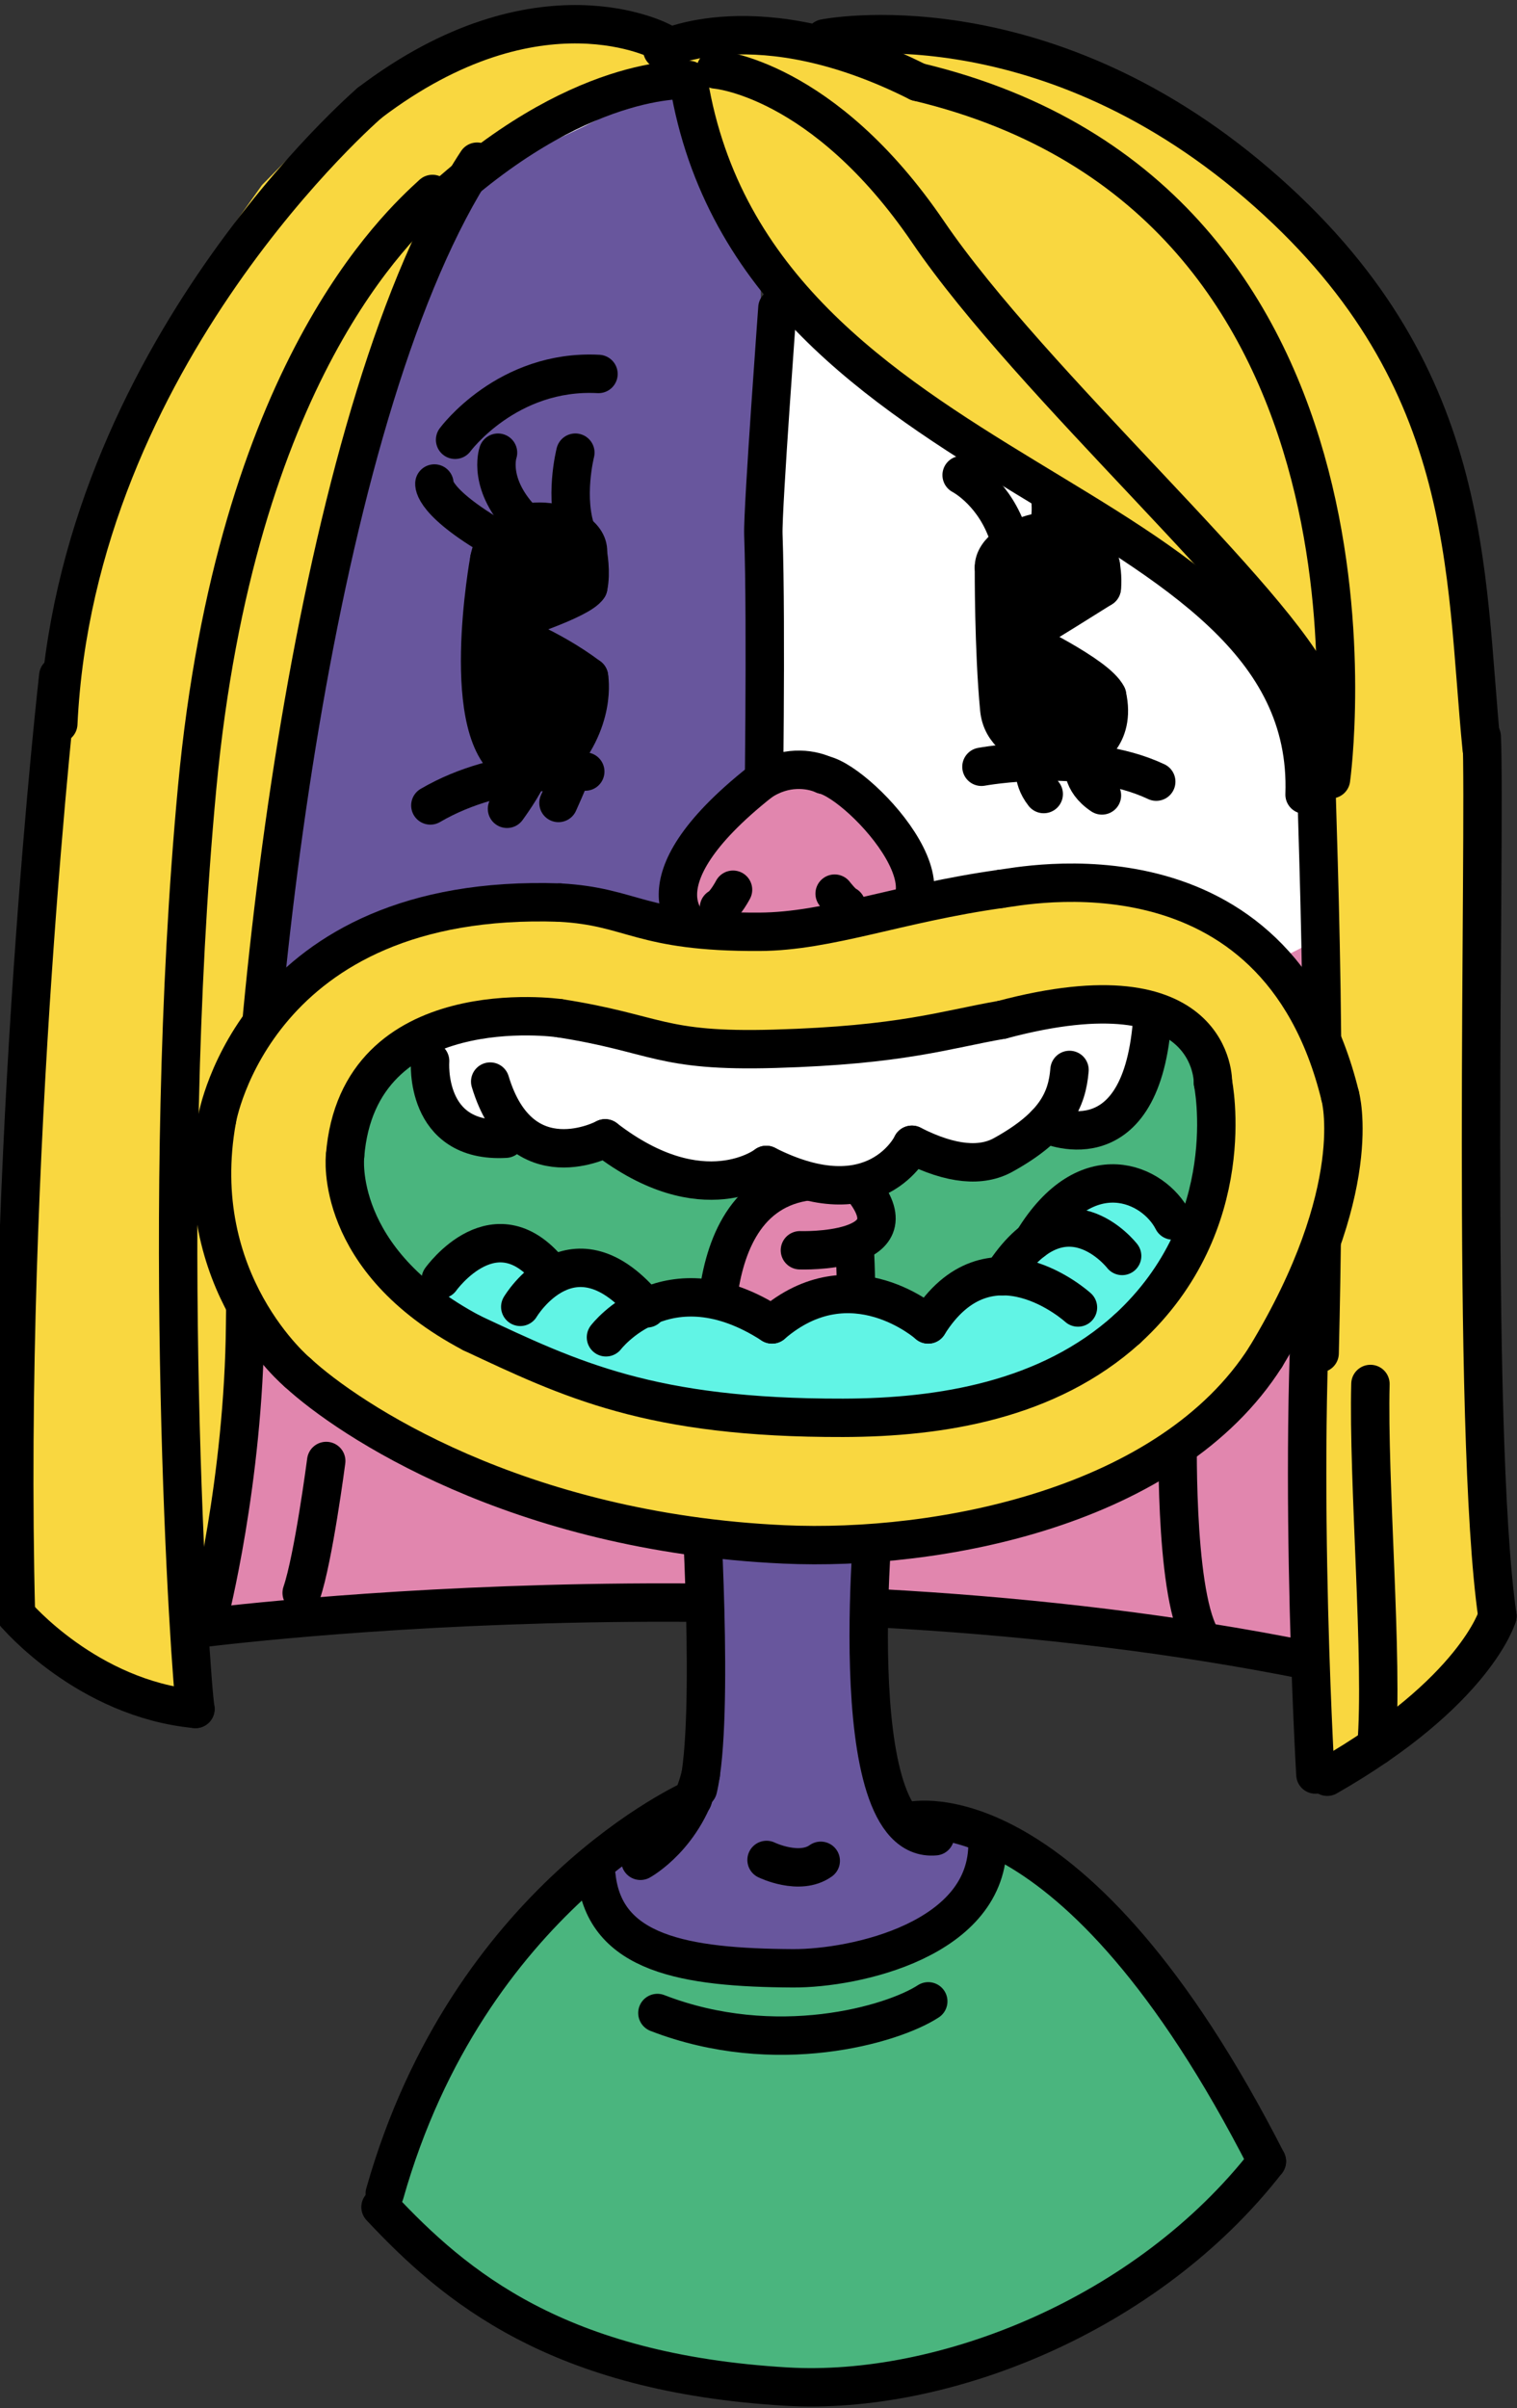 <svg version="1.1" xmlns="http://www.w3.org/2000/svg" xmlns:xlink="http://www.w3.org/1999/xlink" x="0px" y="0px"
	 viewBox="0 0 336 533.333" style="enable-background:new 0 0 336 533.333;" xml:space="preserve">
<rect x="0" y="0" width="336" height="533.333" fill="#333333" stroke="none"/>
<g id="n3601">
	<g>
		<polygon style="fill-rule:evenodd;clip-rule:evenodd;fill:#F9D740;" points="41.38,350.487 48.16,351.39 50.376,340.073 
			52.433,325.021 53.771,308.932 54.335,289.345 54.964,266.485 56.199,242.994 57.931,220.243 60.642,193.652 64.068,167.703 
			68.045,143.676 72.423,122.087 77.812,100.386 82.896,83.569 91.548,61.053 95.857,52.133 89.972,49.809 83.632,56.753 
			74.726,67.351 65.927,82.832 59.507,98.029 54.851,113.667 50.629,129.669 48.05,143.385 44.757,164.071 42.939,182.633 
			41.843,197.333 40.937,212.968 40.129,232.553 39.587,256.037 39.455,278.228 39.66,300.415 40,316.085 40.472,331.083 
			40.879,341.196 41.38,350.487 		"/>
		<path style="fill-rule:evenodd;clip-rule:evenodd;fill:#E186AE;" d="M61.746,184.579l-1.703,14.341l-1.564,15.959l-1.793,20.984
			l-1.104,18.877l-0.744,15.037l-0.502,19.569l-0.564,19.587l-1.338,16.089l-1.512,11.622L48.16,351.39l-6.719,0.262l0.252,9.285
			l17.801-2.342l30.059-2.814l30.377-1.699l33.828-0.595l26.994,0.537l29.748,1.709l27.588,2.732l20.332,2.796l13.648,2.286
			l18.125,1.856l-0.531-21.253l-0.059-30.665l0.892-25.931l1.863-26.625l0.58-21.834l0.586-25.807l0.246-18.942l-0.033-10.925
			c0,0-29.401-19.049-87.438-15.792c-10.86,0.609-45.267,3.906-56.814,3.675C118.142,170.673,92.35,195.526,61.746,184.579
			L61.746,184.579z"/>
		<path style="fill-rule:evenodd;clip-rule:evenodd;fill:#FFFFFF;" d="M155.412,18.702L155.412,18.702l6.947,49.256l101.718,2.519
			l24.579,98.555l1.494,14.264l0.555,19.465l0.033,5.828c0,0-39.041,22.092-85.857,24.986c-12.095,0.747-16.604,9.242-22.805,9.731
			c-11.638,0.918-16.119-6.126-28.645-6.876c-5.712-0.342-4.978-2.107-20.323-2.12c-24.722-0.021-85.677,44.12-74.361-24.387
			c-5.698,34.498,2.727-22.475,2.727-22.475l3.572-24.52l5.453-30.207l5.111-22.801l6.957-24.88l5.982-17.042l9.314-20.111
			l-2.635-2.931c0,0,5.316-4.12,7.441-5.967c2.127-1.847,16.353-10.662,16.353-10.662l10.787-4.013l14.059-2.962l6.291-0.398
			L155.412,18.702L155.412,18.702z"/>
		<g>
			<defs>
				<polygon id="SVGID_1_" points="54.008,291.957 58.426,283.273 67.344,271.737 81.943,263.056 93.252,256.51 109.412,254.936 
					124.033,256.943 135.568,257.754 130.17,240.944 134.273,226.562 145.919,213.927 161.55,203.11 173.381,201.036 
					184.845,207.629 198.937,221.46 206.536,234.967 209.535,243.929 205.618,253.019 206.261,256.752 220.893,253.399 
					236.211,251.996 254.478,253.858 270.491,260.199 280.437,267.856 289.346,279.239 294.164,288.867 297.631,284.144 
					296.35,269.658 291.477,253.973 285.857,244.924 289.707,228.089 293.555,200.803 294.804,172.579 293.466,147.993 
					289.437,123.124 281.629,96.965 270.646,73.652 257.036,53.898 236.735,35.35 214.677,24.6 192.239,20.226 170.43,28.096 
					147.763,18.763 129.245,28.05 109.458,37.47 99.763,49.429 88.548,67.997 81.763,99.429 73.068,126.148 67.793,147.702 
					67.097,169.429 64.068,189.532 63.763,208.096 60.042,225.398 60.43,244.096 55.209,254.309 53.799,263.457 56.199,276.037 
					54.43,286.096 54.008,291.957 				"/>
			</defs>
			<clipPath id="SVGID_2_">
				<use xlink:href="#SVGID_1_"  style="overflow:visible;"/>
			</clipPath>
			<polygon style="clip-path:url(#SVGID_2_);fill-rule:evenodd;clip-rule:evenodd;fill:#68569D;" points="172.273,375.756 
				-4.112,375.756 -4.112,-38.82 152.538,17.702 168.418,57.675 			"/>
		</g>
		<path style="fill-rule:evenodd;clip-rule:evenodd;fill:#4AB57E;" d="M65.363,280.076c0,0-13.5-17.5-4.5-32.5c9-15,19-28,43.5-34
			s73,2.5,73,2.5l0.5,114.5c0,0-31.5-0.5-53.5-11.5S65.363,280.076,65.363,280.076z"/>
		<path style="fill-rule:evenodd;clip-rule:evenodd;fill:#4AB57E;" d="M214.363,326.576c9.5-1.5,49.5-1,62-35.5s19.5-44.5,6.5-60.5
			s-25.5-26.5-58-20.5s-49.5,6.5-49.5,6.5l2.5,114L214.363,326.576z"/>
		
			<path style="fill-rule:evenodd;clip-rule:evenodd;fill:none;stroke:#000000;stroke-width:8.504;stroke-linecap:round;stroke-linejoin:round;stroke-miterlimit:22.926;" d="
			M172.185,68.266c0.201-2.583-3.304,44.555-3.108,50.08c0.715,20.222,0,65.786,0,65.786"/>
		
			<path style="fill:none;stroke:#000000;stroke-width:8.504;stroke-linecap:round;stroke-linejoin:round;stroke-miterlimit:22.926;" d="
			M41.693,360.937c0,0,128.184-17.387,248.559,6.929"/>
		
			<path style="fill:none;stroke:#000000;stroke-width:8.504;stroke-linecap:round;stroke-linejoin:round;stroke-miterlimit:22.926;" d="
			M260.88,315.895c0,0-0.92,35.854,4.977,46.567"/>
		
			<path style="fill:none;stroke:#000000;stroke-width:8.504;stroke-linecap:round;stroke-linejoin:round;stroke-miterlimit:22.926;" d="
			M72.255,323.565c0,0-2.812,21.542-5.438,29.212"/>
		<g>
			<polygon style="fill-rule:evenodd;clip-rule:evenodd;" points="111.931,168.314 109.394,164.762 107.466,158.967 
				106.487,151.449 106.373,143.593 106.956,134.487 107.945,126.504 109.467,120.736 112.419,117.498 118.844,115.546 
				126.239,117.045 129.379,119.553 130.368,123.517 130.479,128.964 128.095,131.781 119.838,135.432 112.661,137.923 
				112.916,140.203 118.984,142.904 125.71,146.638 130.458,149.892 130.44,154.812 129.183,159.894 127.371,163.817 
				123.714,168.941 120.54,170.931 116.981,171.299 111.931,168.314 			"/>
			<polygon style="fill-rule:evenodd;clip-rule:evenodd;" points="220.402,141.357 220.223,134.28 220.151,127.288 221.303,122.613 
				225.447,119.454 234.099,117.581 240.924,119.168 243.796,125.108 243.059,130.836 235.039,135.843 228.548,139.824 
				228.785,142.769 235.235,146.263 242.869,151.389 245.206,154.05 245.591,158.092 245.131,160.765 243.519,163.856 
				240.495,166.355 237.21,168.796 231.052,167.619 224.529,163.129 221.321,156.986 220.7,148.38 220.402,141.357 			"/>
			
				<path style="fill:none;stroke:#000000;stroke-width:8.504;stroke-linecap:round;stroke-linejoin:round;stroke-miterlimit:22.926;" d="
				M100.8,97.4c0,0,11.513-15.652,31.758-14.58"/>
			
				<path style="fill:none;stroke:#000000;stroke-width:8.504;stroke-linecap:round;stroke-linejoin:round;stroke-miterlimit:22.926;" d="
				M127.434,100.25c0,0-2.62,10.276,0.433,18.096"/>
			
				<path style="fill:none;stroke:#000000;stroke-width:8.504;stroke-linecap:round;stroke-linejoin:round;stroke-miterlimit:22.926;" d="
				M110.305,100.255c0,0-2.504,7.154,5.941,15.517"/>
			
				<path style="fill:none;stroke:#000000;stroke-width:8.504;stroke-linecap:round;stroke-linejoin:round;stroke-miterlimit:22.926;" d="
				M96.214,107.082c0,0-0.752,4.256,15.369,13.254"/>
			
				<path style="fill:none;stroke:#000000;stroke-width:8.504;stroke-linecap:round;stroke-linejoin:round;stroke-miterlimit:22.926;" d="
				M130.214,122.555c0.867-7.504-19.423-11.571-21.841,1.324"/>
			
				<path style="fill:none;stroke:#000000;stroke-width:8.504;stroke-linecap:round;stroke-linejoin:round;stroke-miterlimit:22.926;" d="
				M112.661,137.923c0,0,15.884-5.006,17.635-7.903"/>
			
				<path style="fill:none;stroke:#000000;stroke-width:8.504;stroke-linecap:round;stroke-linejoin:round;stroke-miterlimit:22.926;" d="
				M130.214,122.555c0,0,0.82,4.182,0.082,7.464"/>
			
				<path style="fill:none;stroke:#000000;stroke-width:8.504;stroke-linecap:round;stroke-linejoin:round;stroke-miterlimit:22.926;" d="
				M108.373,123.88c0,0-7.243,39.432,5.578,45.859"/>
			
				<path style="fill:none;stroke:#000000;stroke-width:8.504;stroke-linecap:round;stroke-linejoin:round;stroke-miterlimit:22.926;" d="
				M130.458,149.892c0,0,1.943,9.958-7.694,20.089"/>
			
				<path style="fill:none;stroke:#000000;stroke-width:8.504;stroke-linecap:round;stroke-linejoin:round;stroke-miterlimit:22.926;" d="
				M111.545,139.687c0,0,10.003,3.471,18.913,10.205"/>
			
				<path style="fill:none;stroke:#000000;stroke-width:8.504;stroke-linecap:round;stroke-linejoin:round;stroke-miterlimit:22.926;" d="
				M129.629,170.878c0,0-18.299-1.85-34.31,7.502"/>
			
				<path style="fill:none;stroke:#000000;stroke-width:8.504;stroke-linecap:round;stroke-linejoin:round;stroke-miterlimit:22.926;" d="
				M123.697,177.832c0,0,2.099-4.643,3.018-7.095"/>
			
				<path style="fill:none;stroke:#000000;stroke-width:8.504;stroke-linecap:round;stroke-linejoin:round;stroke-miterlimit:22.926;" d="
				M112.297,179.126c0,0,3.816-5.209,4.684-7.827"/>
			
				<path style="fill:none;stroke:#000000;stroke-width:8.504;stroke-linecap:round;stroke-linejoin:round;stroke-miterlimit:22.926;" d="
				M212.992,105.217c0,0,6.411,3.275,9.802,11.839"/>
			
				<path style="fill:none;stroke:#000000;stroke-width:8.504;stroke-linecap:round;stroke-linejoin:round;stroke-miterlimit:22.926;" d="
				M227.417,98.885c0,0,7.294,7.756,4.837,18.03"/>
			
				<path style="fill:none;stroke:#000000;stroke-width:8.504;stroke-linecap:round;stroke-linejoin:round;stroke-miterlimit:22.926;" d="
				M249.581,108.292c0,0-2.168,7.773-9.619,11.38"/>
			
				<path style="fill:none;stroke:#000000;stroke-width:8.504;stroke-linecap:round;stroke-linejoin:round;stroke-miterlimit:22.926;" d="
				M217.381,169.82c0,0,22.776-4.209,38.713,3.293"/>
			
				<path style="fill:none;stroke:#000000;stroke-width:8.504;stroke-linecap:round;stroke-linejoin:round;stroke-miterlimit:22.926;" d="
				M240.039,169.023c0,0-0.75,3.966,4.029,7.141"/>
			
				<path style="fill:none;stroke:#000000;stroke-width:8.504;stroke-linecap:round;stroke-linejoin:round;stroke-miterlimit:22.926;" d="
				M229.435,168.682c0,0-1.254,3.349,1.74,7.175"/>
			
				<path style="fill:none;stroke:#000000;stroke-width:8.504;stroke-linecap:round;stroke-linejoin:round;stroke-miterlimit:22.926;" d="
				M220.15,125.71c-0.269-7.113,20.35-13.786,23.646-0.602"/>
			
				<path style="fill:none;stroke:#000000;stroke-width:8.504;stroke-linecap:round;stroke-linejoin:round;stroke-miterlimit:22.926;" d="
				M244.035,130.223c0,0-15.031,9.462-18.105,11.131"/>
			
				<path style="fill:none;stroke:#000000;stroke-width:8.504;stroke-linecap:round;stroke-linejoin:round;stroke-miterlimit:22.926;" d="
				M243.796,125.108c0,0,0.532,2.863,0.239,5.115"/>
			
				<path style="fill:none;stroke:#000000;stroke-width:8.504;stroke-linecap:round;stroke-linejoin:round;stroke-miterlimit:22.926;" d="
				M220.15,125.71c0,0-0.083,18.142,1.172,31.277c0.515,5.394,4.865,7.506,9.731,10.632"/>
			
				<path style="fill:none;stroke:#000000;stroke-width:8.504;stroke-linecap:round;stroke-linejoin:round;stroke-miterlimit:22.926;" d="
				M225.93,141.354c0,0,17.087,8.11,19.276,12.696"/>
			
				<path style="fill:none;stroke:#000000;stroke-width:8.504;stroke-linecap:round;stroke-linejoin:round;stroke-miterlimit:22.926;" d="
				M240.495,166.355c0,0,6.807-2.973,4.711-12.305"/>
		</g>
		<g>
			<path style="fill-rule:evenodd;clip-rule:evenodd;fill:#F9D740;" d="M43.285,378.48l-1.275-15.735l-1.258-24.516l-1.002-32.916
				l-0.273-37.857l0.812-39.528l2.043-37.542l3.779-36.676l5.445-28.986l7.951-26.695l8.162-18.685l9.625-15.647l12.678-13.888
				l5.885,2.324l6.303-10.81l-1.881-1.897l10.783-7.242l13.98-6.922l15.533-4.46c0,0,3.293,0.523,12.584-0.694
				c-2.191,42.376,135.496,129.753,135.496,129.753l2.478-4.629l1.783,12.862l0.77,17.66l0.1,15.331l-0.262,22.203l-0.516,23.188
				l-0.65,24.453l-1.348,16.669l-1.033,19.91l-0.375,15.976l-0.02,24.799l0.359,19.287l0.5,15.665l0.906,19.77l5.352-1.103
				l8.176-5.23l11.074-8.574l8.088-8.132l6.484-9.394l-0.951-6.543l-1.529-18.336l-0.842-24.474l-0.238-21.564l0.15-35.576
				l0.475-33.3l0.605-36.214l-0.512-26.793l-1.77-20.897l-1.629-13.71l-2.791-14.608l-7.619-22.306l-10.422-18.125l-15.582-18.189
				l-17.883-15.029l-16.604-10.213l-22.068-9.228L204.91,9.689l-17.393-0.998l-11.389,0.727l-11.082,1.085l-9.422-0.043l-8.934,0.59
				l-13.285-3.331L120.134,7.84l-14.262,3.221l-12.475,5.325L81.91,23.372l-7.469,3.57l-7.334,4.845l-9.076,9.185L47.281,56.1
				l-9.684,17.706l-8.494,18.988l-6.289,16.348l-5.965,17.492l-3.469,11.15l-1.971,6.676l1.5,5.222l-1.418,13.73l-1.402,15.165
				l-1.445,17.423l-1.072,14.382l-0.918,13.678l-1.141,19.52l-0.807,16.64l-0.752,19.68l-0.471,17.561l-0.277,18.635L3.17,332.405
				l0.111,12.404l0.254,12.783l5.742,5.577l8.129,6.03l11.529,5.857L43.285,378.48L43.285,378.48z"/>
			
				<path style="fill:none;stroke:#000000;stroke-width:8.504;stroke-linecap:round;stroke-linejoin:round;stroke-miterlimit:22.926;" d="
				M152.538,18.149c14.909,90.221,138.787,90.795,136.412,157.83"/>
			
				<path style="fill:none;stroke:#000000;stroke-width:8.504;stroke-linecap:round;stroke-linejoin:round;stroke-miterlimit:22.926;" d="
				M303.537,306.511c-0.562,21.542,2.869,61.261,1.34,80.16"/>
			
				<path style="fill:none;stroke:#000000;stroke-width:8.504;stroke-linecap:round;stroke-linejoin:round;stroke-miterlimit:22.926;" d="
				M146.691,11.05c0,0,20.915-10.863,56.594,7.099"/>
			
				<path style="fill:none;stroke:#000000;stroke-width:8.504;stroke-linecap:round;stroke-linejoin:round;stroke-miterlimit:22.926;" d="
				M294.804,172.579c0,0,18.013-128.272-91.52-154.431"/>
			
				<path style="fill:none;stroke:#000000;stroke-width:8.504;stroke-linecap:round;stroke-linejoin:round;stroke-miterlimit:22.926;" d="
				M158.529,15.392c0,0,23.751,1.761,47.053,36.007c22.899,33.654,77.469,81.718,85.78,101.186"/>
		</g>
		
			<path style="fill:none;stroke:#000000;stroke-width:8.504;stroke-linecap:round;stroke-linejoin:round;stroke-miterlimit:22.926;" d="
			M95.785,42.955c-7.565,6.938-43.5,39.493-52.125,131.534s-1.5,197.464-0.375,203.991"/>
		
			<path style="fill:none;stroke:#000000;stroke-width:8.504;stroke-linecap:round;stroke-linejoin:round;stroke-miterlimit:22.926;" d="
			M3.535,357.591c0,0,15.75,18.604,39.75,20.889"/>
		
			<path style="fill:none;stroke:#000000;stroke-width:8.504;stroke-linecap:round;stroke-linejoin:round;stroke-miterlimit:22.926;" d="
			M12.91,149.683c0,0-12,105.423-9.375,207.908"/>
		
			<path style="fill:none;stroke:#000000;stroke-width:8.504;stroke-linecap:round;stroke-linejoin:round;stroke-miterlimit:22.926;" d="
			M81.91,22.746c0,0-65.125,55.79-69,137.551"/>
		
			<path style="fill:none;stroke:#000000;stroke-width:8.504;stroke-linecap:round;stroke-linejoin:round;stroke-miterlimit:22.926;" d="
			M146.691,9.328c0,0-27.281-15.016-64.781,13.418"/>
		
			<path style="fill:none;stroke:#000000;stroke-width:8.504;stroke-linecap:round;stroke-linejoin:round;stroke-miterlimit:22.926;" d="
			M152.538,17.702c0,0-24.503-1.874-56.753,28.501"/>
		
			<path style="fill:none;stroke:#000000;stroke-width:8.504;stroke-linecap:round;stroke-linejoin:round;stroke-miterlimit:22.926;" d="
			M46.285,357.907c0,0,7.695-29.818,8.006-64.624c0.674-75.78,16.656-204.591,51.379-257.477"/>
		
			<path style="fill:none;stroke:#000000;stroke-width:8.504;stroke-linecap:round;stroke-linejoin:round;stroke-miterlimit:22.926;" d="
			M291.349,393.004c0,0-4.688-79.801,0.938-129.412"/>
		
			<path style="fill:none;stroke:#000000;stroke-width:8.504;stroke-linecap:round;stroke-linejoin:round;stroke-miterlimit:22.926;" d="
			M291.363,152.585c-0.854,15.513,2.99,60.869,0.924,147.118"/>
		
			<path style="fill:none;stroke:#000000;stroke-width:8.504;stroke-linecap:round;stroke-linejoin:round;stroke-miterlimit:22.926;" d="
			M331.662,357.918c0,0-4.875,16.809-37.688,35.576"/>
		
			<path style="fill:none;stroke:#000000;stroke-width:8.504;stroke-linecap:round;stroke-linejoin:round;stroke-miterlimit:22.926;" d="
			M331.662,357.918c-6-41.288-2.531-173.229-3.471-194.771"/>
		
			<path style="fill:none;stroke:#000000;stroke-width:8.504;stroke-linecap:round;stroke-linejoin:round;stroke-miterlimit:22.926;" d="
			M182.624,8.497c0,0,47.265-9.53,95.827,32.141c48.562,41.669,45.803,85.813,49.74,125.298"/>
	</g>
</g>
<g id="n3602">
	<g>
		<path style="fill-rule:evenodd;clip-rule:evenodd;fill:#4AB57E;" d="M132.099,415.487c-1.512-1.778,1.996,7.083,1.996,7.083
			l5.541,6.42l9.604,4.325l15.551,1.187l14.81,1.278l17.104-3.407l11.545-5.618l8.24-8.974l3.053-11.176l9.697,5.462l9.59,7.588
			l9.672,9.83l7.918,9.704l7.922,11.253l7.781,12.622l5.15,9.248l3.326,6.362l-9.121,10.387l-12.508,11.08l-17.723,11.648
			l-15.479,7.372l-20.555,6.505l-18.695,2.816l-21.367-0.653l-15.238-2.247l-19.793-5.4l-12.732-5.5l-12.297-7.38l-12.428-10.096
			l-8.379-8.407l3.326-10.709l5.08-13.115l7.498-14.752l8.775-13.346l10.344-12.413L132.099,415.487L132.099,415.487z"/>
		<path style="fill-rule:evenodd;clip-rule:evenodd;fill:#68569D;" d="M154.974,328.799c0,0,20.932-15.077,39,2.25
			c-0.424,4.209-0.781,8.521-0.781,8.521l-0.641,18.631l-0.131,10.495l0.207,6.897l1.199,12.036l2.195,9.091l3.285,6.339
			l5.418,3.511l4.049-3.223l7.498,1.937l2.412,4.461l-2.195,8.035l-5.391,6.752l-7.992,5.221l-11.695,4.155l-17.615,1.993
			l-11.988-1.628l-12.568-0.959l-12.375-7.535l-4.539-8.02l-0.213-5.328l7.977-6.067l7.621-4.895l6.889-5.296l1.406-11.008
			l0.363-13.103l-0.207-12.925l-0.553-20.098L154.974,328.799L154.974,328.799z"/>
		
			<path style="fill:none;stroke:#000000;stroke-width:8.504;stroke-linecap:round;stroke-linejoin:round;stroke-miterlimit:22.926;" d="
			M153.474,398.425c0,0-49.687,21.75-68.25,87.375"/>
		
			<path style="fill:none;stroke:#000000;stroke-width:8.504;stroke-linecap:round;stroke-linejoin:round;stroke-miterlimit:22.926;" d="
			M201.661,403.3c0,0,36-8.812,78.938,75.375"/>
		
			<path style="fill:none;stroke:#000000;stroke-width:8.504;stroke-linecap:round;stroke-linejoin:round;stroke-miterlimit:22.926;" d="
			M169.786,411.925c0,0,7.312,3.562,12,0.188"/>
		
			<path style="fill:none;stroke:#000000;stroke-width:8.504;stroke-linecap:round;stroke-linejoin:round;stroke-miterlimit:22.926;" d="
			M145.606,445.819c26.214,10.147,52.069,2.593,59.993-2.582"/>
		
			<path style="fill:none;stroke:#000000;stroke-width:8.504;stroke-linecap:round;stroke-linejoin:round;stroke-miterlimit:22.926;" d="
			M141.849,412.112c0,0,10.1-5.507,13.369-19.161"/>
		
			<path style="fill:none;stroke:#000000;stroke-width:8.504;stroke-linecap:round;stroke-linejoin:round;stroke-miterlimit:22.926;" d="
			M154.974,328.799c0,0,3.375,51.813-0.375,67.375"/>
		
			<path style="fill:none;stroke:#000000;stroke-width:8.504;stroke-linecap:round;stroke-linejoin:round;stroke-miterlimit:22.926;" d="
			M193.974,331.049c0,0-8.25,77.5,13.125,75.625"/>
		
			<path style="fill:none;stroke:#000000;stroke-width:8.504;stroke-linecap:round;stroke-linejoin:round;stroke-miterlimit:22.926;" d="
			M132.099,415.487c1.873,17.25,19.545,20.298,43.5,20.432c13.877,0.077,43.482-6.424,43.125-27.932"/>
		
			<path style="fill:none;stroke:#000000;stroke-width:8.504;stroke-linecap:round;stroke-linejoin:round;stroke-miterlimit:22.926;" d="
			M84.284,488.8c16.5,17.626,39.178,36.798,89.988,39.764c34.533,2.017,79.777-15.742,106.326-49.889"/>
	</g>
</g>
<g id="n3603">
	<g>
		<path style="fill-rule:evenodd;clip-rule:evenodd;fill:#E186AE;" d="M158.894,303.136l1.773-24.262l3.276-9.317l6.141-5.953
			l11.694-0.431l7.864,0.398l3.969,3.948c0,0,1.582,6.488,0.649,5.99c-0.934-0.498-4.918,3.325-4.918,3.325l0.976,6.792
			l-0.841,17.108l-8.438,2.681l-9.827,5.163l-6.13-3.373L158.894,303.136L158.894,303.136z"/>
		
			<path style="fill:none;stroke:#000000;stroke-width:8.504;stroke-linecap:round;stroke-linejoin:round;stroke-miterlimit:22.926;" d="
			M177.175,276.898c0,0,25.448,0.894,13.998-13.576"/>
		
			<path style="fill:none;stroke:#000000;stroke-width:8.504;stroke-linecap:round;stroke-linejoin:round;stroke-miterlimit:22.926;" d="
			M189.342,276.833c0,0,0.979,20.017-0.478,23.919"/>
		
			<path style="fill:none;stroke:#000000;stroke-width:8.504;stroke-linecap:round;stroke-linejoin:round;stroke-miterlimit:22.926;" d="
			M158.894,303.136c0,0-6.03-48.649,30.97-40.882"/>
	</g>
</g>
<g id="n3604">
	<g>
		<g>
			<path style="fill-rule:evenodd;clip-rule:evenodd;fill:#E186AE;" d="M153.702,205.705l-3.482-6.325l1.051-6.594l4.735-7.762
				l5.856-6.243l6.556-5.625l6.819-2.579l7.205,1.021l5.401,2.934l5.715,5.143l4.402,5.322l3.382,5.89l1.338,6.002l-1.106,3.787
				l-4.307,3.352l-5.477,1.33C191.791,205.359,169.943,212.483,153.702,205.705L153.702,205.705z"/>
			
				<path style="fill:none;stroke:#000000;stroke-width:8.504;stroke-linecap:round;stroke-linejoin:round;stroke-miterlimit:22.926;" d="
				M153.702,205.705c0,0-14.37-9.521,14.716-32.548"/>
			
				<path style="fill:none;stroke:#000000;stroke-width:8.504;stroke-linecap:round;stroke-linejoin:round;stroke-miterlimit:22.926;" d="
				M182.441,171.599c8.483,1.904,34.972,30.644,9.349,33.76"/>
			
				<path style="fill:none;stroke:#000000;stroke-width:8.504;stroke-linecap:round;stroke-linejoin:round;stroke-miterlimit:22.926;" d="
				M182.441,171.599c-3.117-1.384-8.657-2.078-14.024,1.558"/>
			
				<path style="fill:none;stroke:#000000;stroke-width:8.504;stroke-linecap:round;stroke-linejoin:round;stroke-miterlimit:22.926;" d="
				M184.865,197.914c0,0,1.731,2.251,2.597,2.597"/>
			
				<path style="fill:none;stroke:#000000;stroke-width:8.504;stroke-linecap:round;stroke-linejoin:round;stroke-miterlimit:22.926;" d="
				M162.358,197.049c0,0-1.731,3.289-3.116,3.982"/>
		</g>
		<path style="fill-rule:evenodd;clip-rule:evenodd;fill:#F9D740;" d="M296.309,240.667l-3.833-11.053l-7.126-12.38l-11.118-10.963
			l-15.581-7.713l-15.119-2.832l-14.813,0.198l-16.85,2.551l-12.562,2.658l-17.163,3.446l-13.947,1.787l-15.963-0.851l-14.73-3.321
			l-15.204-1.38l-11.633-0.666l-13.418,1.957l-19.682,7.3l-12.686,9.274l-10.412,13.16l-5.632,12.935l-1.861,14.186l1.123,12.767
			l3.822,12.325l6.751,11.816l9.95,10.467l14.443,9.997l13.59,7.223l19.962,8.032l18.62,5.26l18.016,3.323l17.767,1.737
			l19.756-0.013l19.875-2.314l15.485-3.489l13.688-4.591l10.901-4.989l12.205-7.622l9.731-8.578l7.685-9.807l5.794-10.383
			l5.079-11.192l4.509-14.23l1.666-10.597L296.309,240.667z M264.747,275.391c-11,16.333-25.667,37.667-60,38
			c-34.333,0.333-65.667,2-89.333-12.667c-23.667-14.667-43.333-23-39-52.667c0,0,2.667-20,21-21.333
			c18.333-1.333,42.667,6.667,56.667,6s65.333-5.667,81-9.333c15.667-3.667,28.667-2.333,31.667,7.667
			S275.747,259.058,264.747,275.391z"/>
		<polygon style="fill-rule:evenodd;clip-rule:evenodd;fill:#FFFFFF;" points="93.871,229.549 95.264,234.986 95.728,241.43 
			99.399,248.153 106.071,252.538 111.974,252.188 120.316,255.319 130.094,253.796 134.036,252.111 143.297,257.932 
			153.56,261.183 164.516,261.642 169.545,258.13 178.71,261.511 190.056,262.113 196.044,259.759 202.837,253.966 209.097,256.433 
			218.195,257.188 224.669,255.577 228.611,252.468 235.909,254.04 242.994,252.599 247.378,249.264 251.877,240.916 
			253.631,232.206 255.154,226.59 245.797,223.972 238.276,223.644 225.161,225.177 212.901,227.619 196.92,230.42 179.75,231.945 
			162.511,232.323 147.491,230.699 135.063,227.645 119.025,225.112 105.748,225.936 93.871,229.549 		"/>
		<polygon style="fill-rule:evenodd;clip-rule:evenodd;fill:#61F4E5;" points="94.443,288.88 97.619,283.328 103.619,276.512 
			110.615,273.272 117.332,274.184 120.81,276.192 122.322,282.356 129.32,282.642 134.784,285.57 140.274,290.979 148.026,287.85 
			156.766,287.599 164.867,289.987 170.996,293.317 175.867,289.725 184.209,286.208 193.359,285.862 199.541,287.703 
			203.427,289.928 210.391,285.559 217.17,282.683 221.228,276.763 226.69,272.606 234.02,264.757 240.391,261.883 249.405,262.227 
			256.494,266.189 259.774,270.306 264.077,274.469 260.889,280.616 254.789,289.054 246.378,297.101 238.774,302.271 
			228.66,307.145 214.641,311.31 198.954,313.534 186.766,314.005 168.447,313.442 155.334,312.088 142.106,309.605 126.717,304.93 
			110.37,297.979 99.592,292.421 94.443,288.88 		"/>
		
			<path style="fill:none;stroke:#000000;stroke-width:8.504;stroke-linecap:round;stroke-linejoin:round;stroke-miterlimit:22.926;" d="
			M95.264,234.986c0,0-1.427,18.247,16.71,17.202"/>
		
			<path style="fill:none;stroke:#000000;stroke-width:8.504;stroke-linecap:round;stroke-linejoin:round;stroke-miterlimit:22.926;" d="
			M134.036,252.111c0,0-18.64,10.002-25.461-12.574"/>
		
			<path style="fill:none;stroke:#000000;stroke-width:8.504;stroke-linecap:round;stroke-linejoin:round;stroke-miterlimit:22.926;" d="
			M111.027,248.722"/>
		
			<path style="fill:none;stroke:#000000;stroke-width:8.504;stroke-linecap:round;stroke-linejoin:round;stroke-miterlimit:22.926;" d="
			M169.728,257.997c0,0-13.951,10.881-35.692-5.887"/>
		
			<path style="fill:none;stroke:#000000;stroke-width:8.504;stroke-linecap:round;stroke-linejoin:round;stroke-miterlimit:22.926;" d="
			M201.978,253.538c0,0-7.972,16.768-32.25,4.46"/>
		
			<path style="fill:none;stroke:#000000;stroke-width:8.504;stroke-linecap:round;stroke-linejoin:round;stroke-miterlimit:22.926;" d="
			M236.886,236.959c-0.544,6.6-3.175,12.465-14.712,18.836c-4.735,2.614-11.376,2.236-20.196-2.257"/>
		
			<path style="fill:none;stroke:#000000;stroke-width:8.504;stroke-linecap:round;stroke-linejoin:round;stroke-miterlimit:22.926;" d="
			M231.646,248.888c0,0,20.79,9.99,23.508-22.298"/>
		
			<path style="fill:none;stroke:#000000;stroke-width:8.504;stroke-linecap:round;stroke-linejoin:round;stroke-miterlimit:22.926;" d="
			M134.217,296.171c0,0,13.588-17.838,36.779-2.854"/>
		
			<path style="fill:none;stroke:#000000;stroke-width:8.504;stroke-linecap:round;stroke-linejoin:round;stroke-miterlimit:22.926;" d="
			M205.583,293.317c0,0-17.012-15.162-34.586,0"/>
		
			<path style="fill:none;stroke:#000000;stroke-width:8.504;stroke-linecap:round;stroke-linejoin:round;stroke-miterlimit:22.926;" d="
			M238.757,289.571c0,0-19.646-17.863-33.174,3.746"/>
		
			<path style="fill:none;stroke:#000000;stroke-width:8.504;stroke-linecap:round;stroke-linejoin:round;stroke-miterlimit:22.926;" d="
			M248.541,278.154c0,0-12.972-16.794-26.544,4.482"/>
		
			<path style="fill:none;stroke:#000000;stroke-width:8.504;stroke-linecap:round;stroke-linejoin:round;stroke-miterlimit:22.926;" d="
			M259.774,270.306c-4.167-8.206-19.02-15.146-30.991,4.531"/>
		
			<path style="fill:none;stroke:#000000;stroke-width:8.504;stroke-linecap:round;stroke-linejoin:round;stroke-miterlimit:22.926;" d="
			M97.619,283.328c0,0,12.301-17.328,24.703-0.972"/>
		
			<path style="fill:none;stroke:#000000;stroke-width:8.504;stroke-linecap:round;stroke-linejoin:round;stroke-miterlimit:22.926;" d="
			M115.235,289.429c0,0,11.648-19.665,28.056,0.333"/>
		
			<path style="fill:none;stroke:#000000;stroke-width:8.504;stroke-linecap:round;stroke-linejoin:round;stroke-miterlimit:22.926;" d="
			M48.075,247.881c0,0,8.515-50.304,75.914-47.985"/>
		
			<path style="fill:none;stroke:#000000;stroke-width:8.504;stroke-linecap:round;stroke-linejoin:round;stroke-miterlimit:22.926;" d="
			M221.643,196.863c4.333-0.483,60.876-12.665,75.189,45.844"/>
		
			<path style="fill:none;stroke:#000000;stroke-width:8.504;stroke-linecap:round;stroke-linejoin:round;stroke-miterlimit:22.926;" d="
			M123.988,199.895c16.306,0.892,17.612,6.593,44.209,6.471c15.37-0.07,30.659-6.307,53.446-9.503"/>
		
			<path style="fill:none;stroke:#000000;stroke-width:8.504;stroke-linecap:round;stroke-linejoin:round;stroke-miterlimit:22.926;" d="
			M66.011,304.071c0,0-24.459-20.157-17.937-56.19"/>
		
			<path style="fill:none;stroke:#000000;stroke-width:8.504;stroke-linecap:round;stroke-linejoin:round;stroke-miterlimit:22.926;" d="
			M296.832,242.707c0,0,5.979,20.692-16.487,57.796"/>
		
			<path style="fill:none;stroke:#000000;stroke-width:8.504;stroke-linecap:round;stroke-linejoin:round;stroke-miterlimit:22.926;" d="
			M66.011,304.071c11.052,10.167,48.331,35.279,107.614,37.969c34.318,1.558,85.535-8.222,106.72-41.537"/>
		
			<path style="fill:none;stroke:#000000;stroke-width:8.504;stroke-linecap:round;stroke-linejoin:round;stroke-miterlimit:22.926;" d="
			M123.898,225.493c21.741,3.389,22.053,7.52,47.667,6.783c28.277-0.813,37.689-4.235,50.35-6.426"/>
		
			<path style="fill:none;stroke:#000000;stroke-width:8.504;stroke-linecap:round;stroke-linejoin:round;stroke-miterlimit:22.926;" d="
			M268.659,239.764c0,0,0.681-26.565-46.744-13.914"/>
		
			<path style="fill:none;stroke:#000000;stroke-width:8.504;stroke-linecap:round;stroke-linejoin:round;stroke-miterlimit:22.926;" d="
			M123.898,225.493c0,0-44.57-6.422-47.469,30.503"/>
		
			<path style="fill:none;stroke:#000000;stroke-width:8.504;stroke-linecap:round;stroke-linejoin:round;stroke-miterlimit:22.926;" d="
			M76.429,255.996c0,0-2.718,23.011,28.083,39.244"/>
		
			<path style="fill:none;stroke:#000000;stroke-width:8.504;stroke-linecap:round;stroke-linejoin:round;stroke-miterlimit:22.926;" d="
			M268.659,239.764c0,0,6.522,31.217-19.024,54.585"/>
		
			<path style="fill:none;stroke:#000000;stroke-width:8.504;stroke-linecap:round;stroke-linejoin:round;stroke-miterlimit:22.926;" d="
			M104.512,295.24c21.806,10.215,39.457,18.873,82.255,18.765c21.66-0.054,45.447-3.9,62.869-19.657"/>
	</g>
</g>
</svg>

